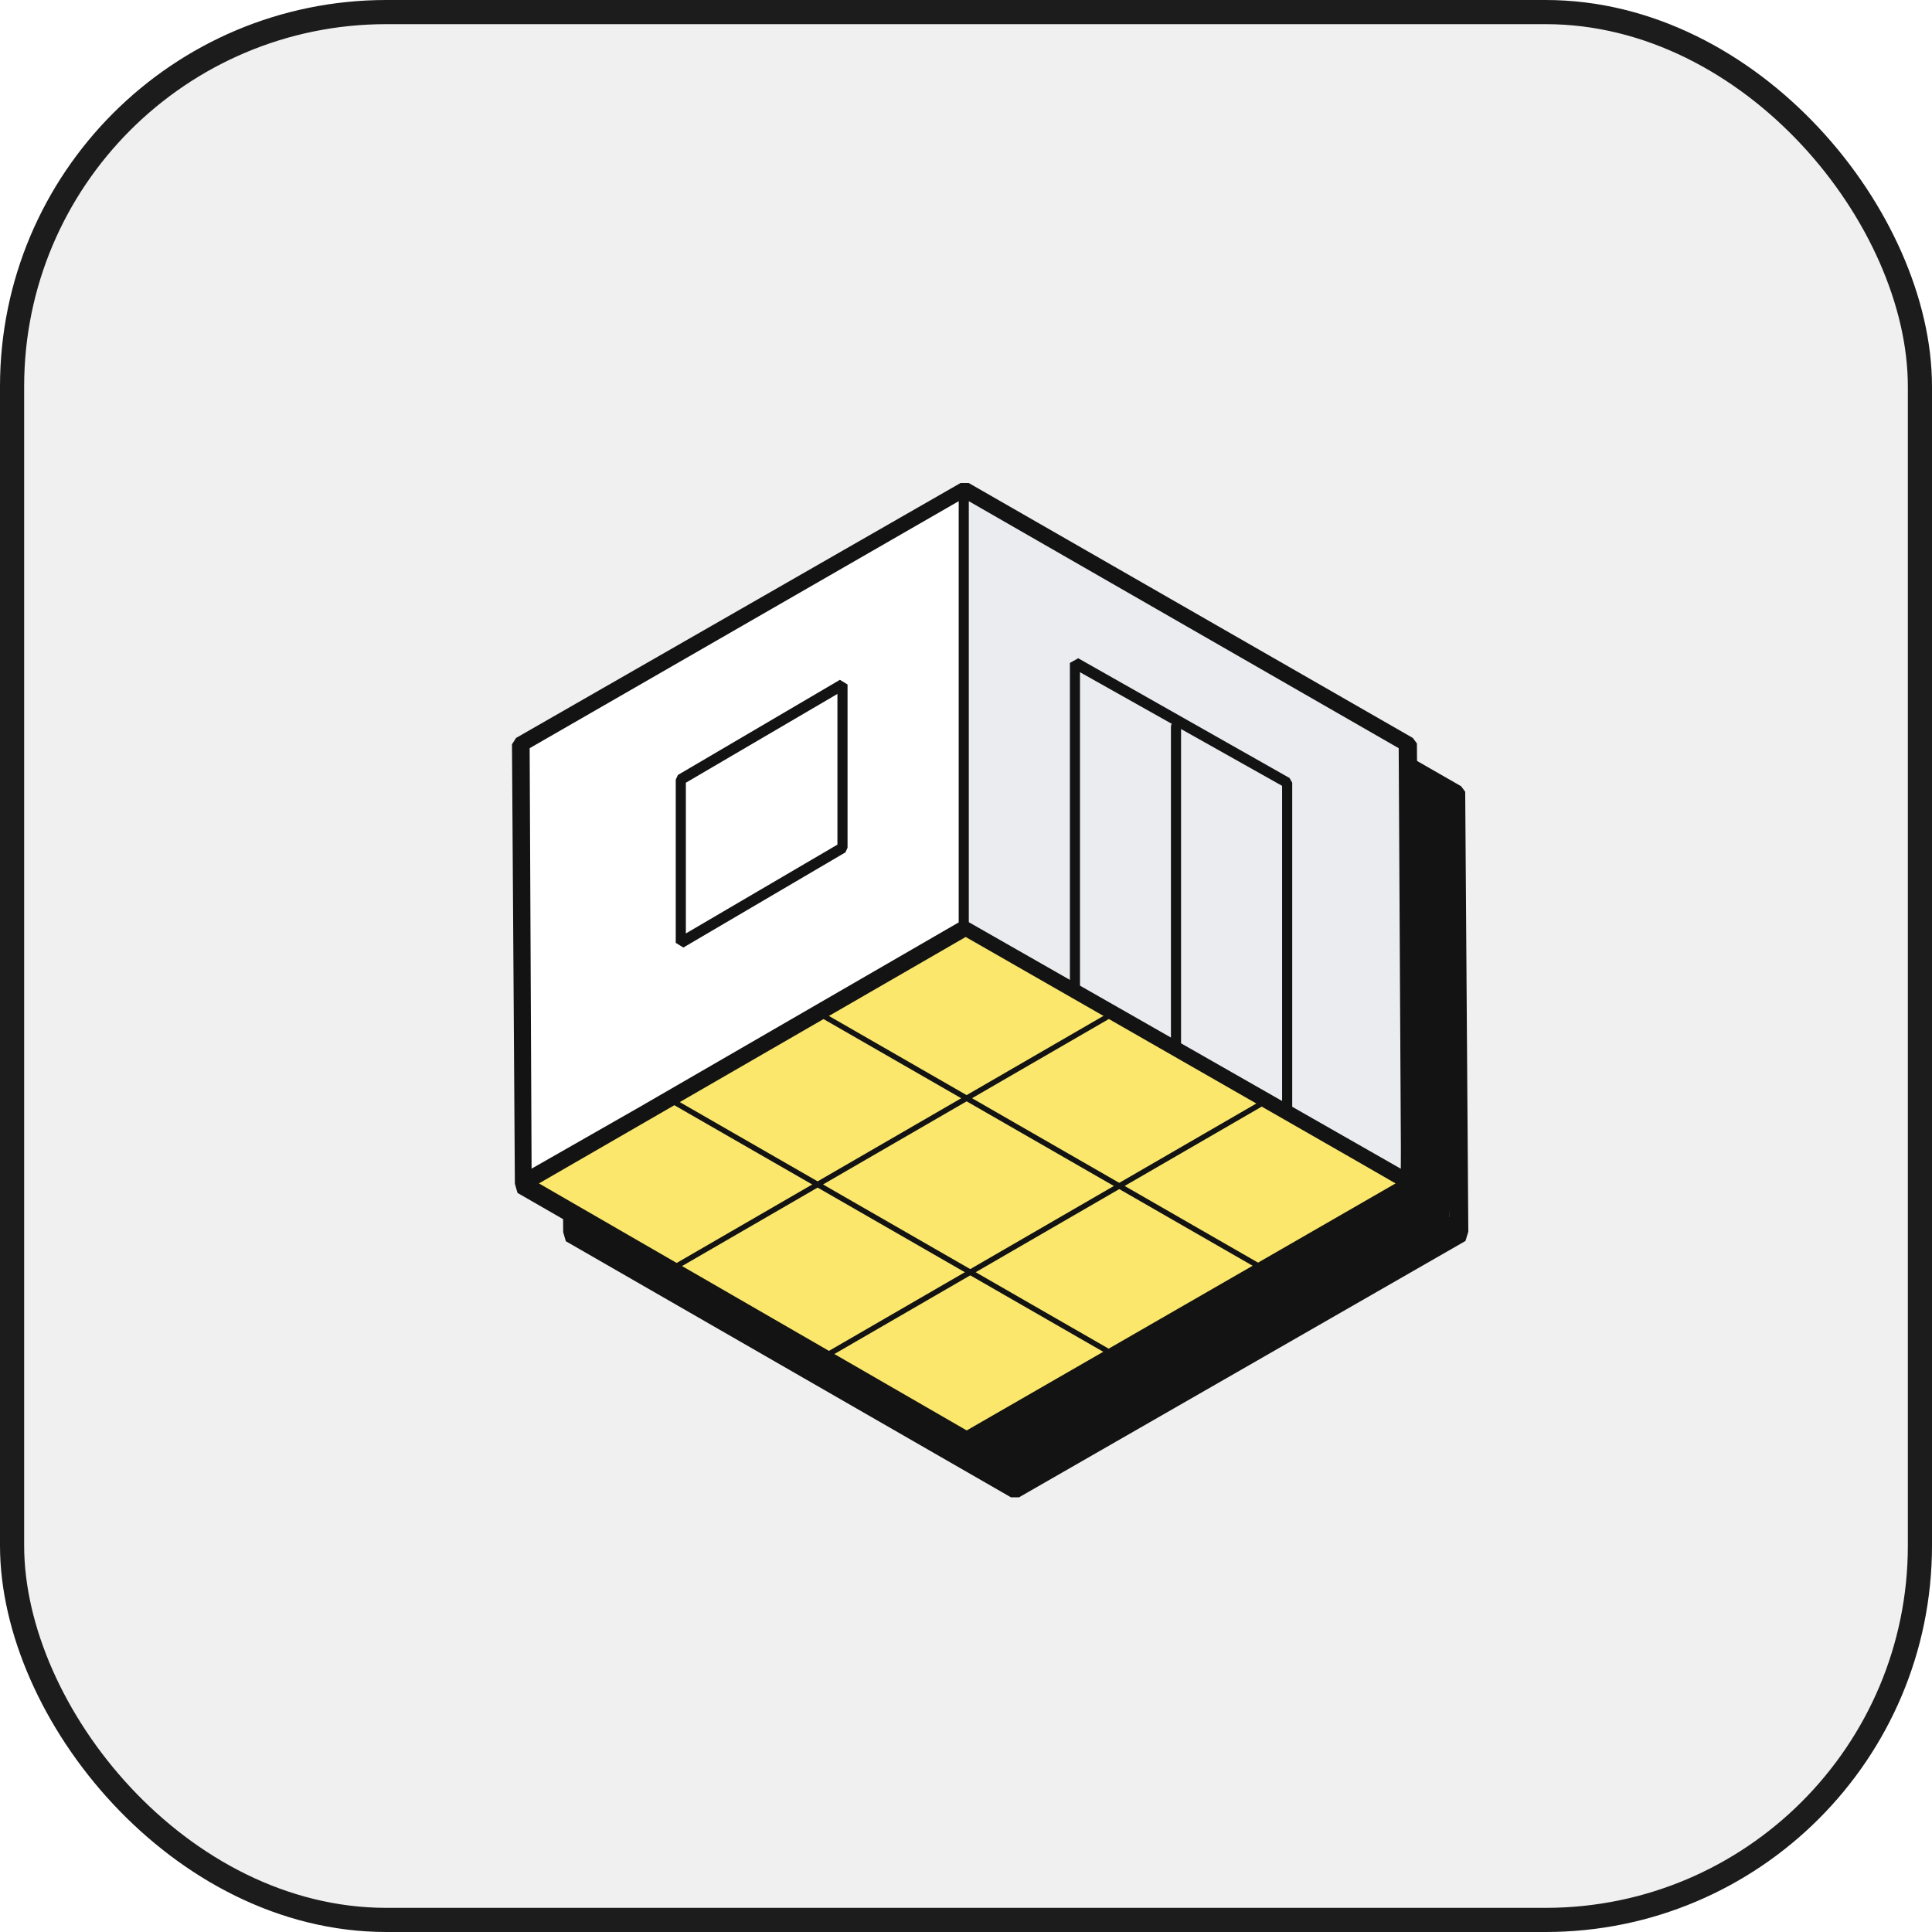 <svg width="80" height="80" viewBox="0 0 80 80" fill="none" xmlns="http://www.w3.org/2000/svg">
<rect x="0.5" y="0.5" width="79" height="79" rx="15.5" fill="#F0F0F0"/>
<g filter="url(#filter0_d_1393_36350)">
<path fill-rule="evenodd" clip-rule="evenodd" d="M58.671 30.785L58.8 49L58.682 49.386L40.197 60H39.86L21.43 49.397L21.32 49.02L21.2 30.82L21.368 30.557L39.775 20H40.112L58.503 30.557L58.671 30.785ZM58.01 48.08L58.007 48.396L58.012 48.399L58.01 48.08Z" fill="#131313"/>
</g>
<path d="M39.88 38.5L58.2 48.788L39.88 59.6L21.7 48.788L39.88 38.5Z" fill="#FAE76C"/>
<path d="M40 38.4V20.4L58.2 30.8L58 49L40 38.4Z" fill="#EAECF0"/>
<path d="M39.8 38.4V20.4L21.6 30.8L21.8 49L39.8 38.4Z" fill="white"/>
<path d="M58.8 49L58.671 30.785L58.503 30.557L40.112 20H39.775L21.368 30.557L21.2 30.82L21.32 49.02L21.43 49.397L39.86 60H40.197L58.682 49.385L58.8 49ZM57.917 30.981L58.012 48.399L40.116 38.186V20.753L57.917 30.981ZM39.698 20.753V38.194L26.455 45.855L22.012 48.391L21.932 30.981L39.698 20.753ZM40.029 59.231L22.317 49.003L22.576 48.853L39.987 38.798L55.9 47.916L57.788 49.003L40.029 59.231Z" fill="#131313"/>
<path d="M28.297 39.235L27.981 39.042V32.283L28.07 32.09L34.779 28.15L35.095 28.343V35.102L35.007 35.295L28.297 39.235ZM28.4 32.411V38.652L34.676 34.974V28.734L28.4 32.411Z" fill="#131313"/>
<path d="M53.298 46.184C53.175 46.184 53.089 46.084 53.089 45.96L53.089 32.54L44.72 27.835V40.822C44.72 40.945 44.635 41.045 44.511 41.045C44.387 41.045 44.302 40.945 44.302 40.822V27.451L44.646 27.257L53.396 32.215L53.508 32.41V45.96C53.508 46.085 53.423 46.185 53.298 46.185L53.298 46.184Z" fill="#131313"/>
<path d="M52.276 52.63C52.258 52.63 52.239 52.625 52.221 52.615L33.762 42.003C33.708 41.973 33.69 41.904 33.721 41.85C33.752 41.797 33.82 41.779 33.874 41.81L52.333 52.421C52.386 52.452 52.405 52.52 52.374 52.574C52.353 52.61 52.315 52.63 52.276 52.63Z" fill="#131313"/>
<path d="M46.178 56.242C46.159 56.242 46.14 56.237 46.122 56.227L27.663 45.615C27.61 45.585 27.591 45.517 27.623 45.463C27.654 45.409 27.722 45.392 27.776 45.422L46.235 56.034C46.288 56.064 46.307 56.133 46.276 56.186C46.255 56.222 46.217 56.242 46.178 56.242L46.178 56.242Z" fill="#131313"/>
<path d="M27.858 52.63C27.82 52.63 27.782 52.61 27.761 52.574C27.73 52.521 27.748 52.453 27.802 52.422L46.139 41.807C46.192 41.776 46.261 41.794 46.292 41.848C46.323 41.901 46.305 41.97 46.251 42L27.914 52.615C27.896 52.625 27.877 52.63 27.858 52.63V52.63Z" fill="#131313"/>
<path d="M34.181 56.262C34.143 56.262 34.105 56.242 34.084 56.206C34.053 56.153 34.071 56.084 34.125 56.053L52.462 45.439C52.515 45.408 52.584 45.426 52.615 45.48C52.646 45.533 52.628 45.602 52.574 45.632L34.238 56.247C34.22 56.257 34.201 56.262 34.181 56.262H34.181Z" fill="#131313"/>
<path d="M48.696 43.724C48.571 43.724 48.486 43.624 48.486 43.501V30.094C48.486 29.971 48.571 29.871 48.696 29.871C48.819 29.871 48.905 29.971 48.905 30.094V43.502C48.905 43.625 48.819 43.725 48.696 43.725V43.724Z" fill="#131313"/>
<rect x="0.5" y="0.5" width="79" height="79" rx="15.5" stroke="#1C1C1C"/>
<defs>
<filter id="filter0_d_1393_36350" x="21.2" y="20" width="39.6" height="42" filterUnits="userSpaceOnUse" color-interpolation-filters="sRGB">
<feFlood flood-opacity="0" result="BackgroundImageFix"/>
<feColorMatrix in="SourceAlpha" type="matrix" values="0 0 0 0 0 0 0 0 0 0 0 0 0 0 0 0 0 0 127 0" result="hardAlpha"/>
<feOffset dx="2" dy="2"/>
<feComposite in2="hardAlpha" operator="out"/>
<feColorMatrix type="matrix" values="0 0 0 0 0 0 0 0 0 0 0 0 0 0 0 0 0 0 0.2 0"/>
<feBlend mode="normal" in2="BackgroundImageFix" result="effect1_dropShadow_1393_36350"/>
<feBlend mode="normal" in="SourceGraphic" in2="effect1_dropShadow_1393_36350" result="shape"/>
</filter>
</defs>
</svg>
